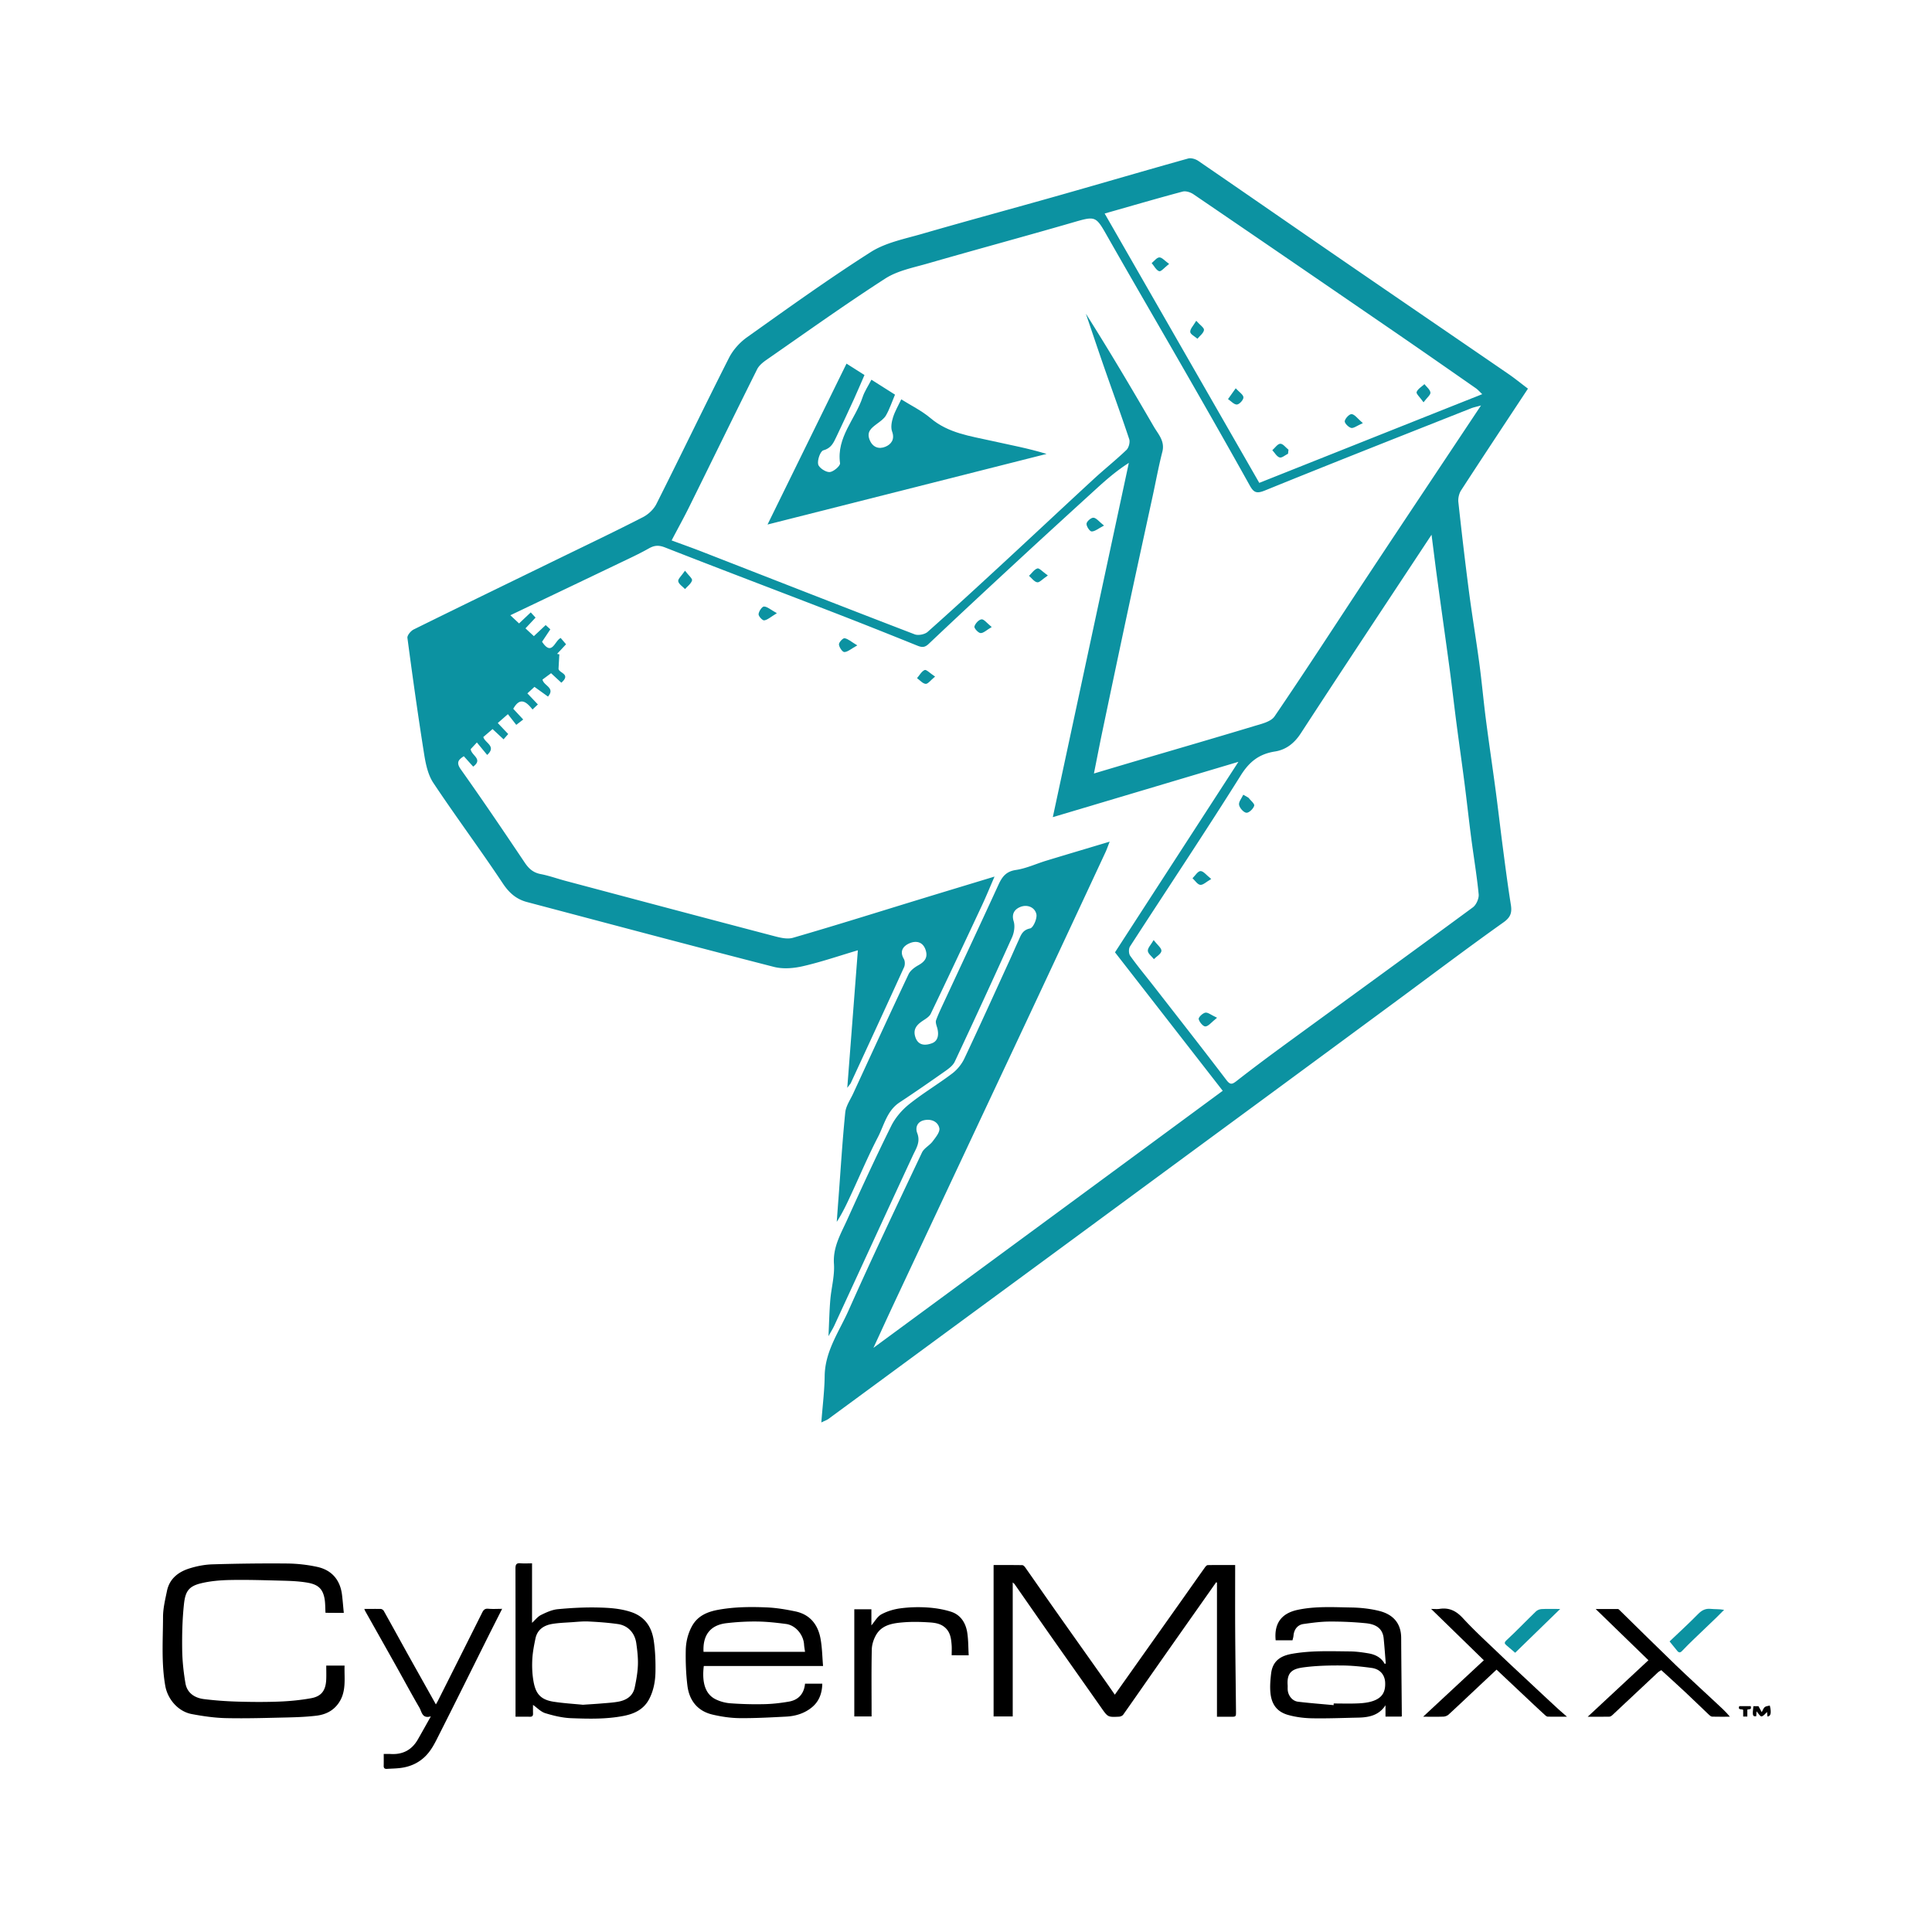 <svg xmlns="http://www.w3.org/2000/svg" xml:space="preserve" id="Layer_1" x="0" y="0" style="enable-background:new 0 0 600 600" version="1.1" viewBox="0 0 600 600"><style>.st0{fill:#0c92a1}</style><path d="M383.59 486.03c-2.93 0-5.73-.02-8.52.03-.28 0-.61.36-.81.63-2.25 3.15-4.47 6.32-6.71 9.49-5.96 8.42-11.93 16.84-17.89 25.26-1.13 1.59-2.26 3.19-3.44 4.86-1.1-1.58-2.05-2.96-3.02-4.33-5.16-7.29-10.33-14.57-15.47-21.86-3.13-4.44-6.22-8.9-9.34-13.34-.21-.3-.6-.69-.91-.7-2.96-.05-5.93-.03-8.91-.03v47.01h5.94v-41.62c.3.28.48.4.6.57 3.49 5 6.97 10.02 10.47 15.02 5.44 7.75 10.92 15.48 16.36 23.24 2.11 3.01 2.08 3.05 5.6 2.87.44-.02 1.04-.28 1.28-.62 3.33-4.7 6.61-9.45 9.92-14.17 5-7.14 10.02-14.26 15.04-21.39l3.92-5.57.24.12v41.66h4.18c1.73 0 1.74 0 1.73-1.66-.08-8.26-.2-16.53-.25-24.79-.04-6.84-.01-13.66-.01-20.68zm-276.82 14.86c-.19-1.91-.33-3.75-.55-5.58-.56-4.65-3.19-7.73-7.75-8.71a46.66 46.66 0 0 0-9.35-1.04c-7.71-.07-15.42.03-23.12.26-2.42.07-4.89.55-7.2 1.28-3.46 1.09-6.18 3.22-6.95 7-.55 2.67-1.22 5.39-1.22 8.08-.02 7.11-.55 14.25.69 21.34.73 4.18 4 8.01 8.24 8.8 3.53.66 7.14 1.19 10.72 1.26 6.32.14 12.65-.07 18.98-.21 2.99-.07 5.99-.19 8.95-.54 2.7-.32 5.1-1.39 6.8-3.71 2.69-3.66 1.86-7.82 2-11.86h-5.69c0 1.51.05 2.93-.01 4.34-.15 3.37-1.47 5.22-4.71 5.8-3.25.59-6.57.91-9.87 1.04-4.31.17-8.63.14-12.94.01-3.49-.1-6.99-.35-10.45-.78-2.89-.36-5.22-1.9-5.74-4.88-.6-3.48-.98-7.05-1.02-10.58-.06-4.64.05-9.31.54-13.92.4-3.76 1.26-5.56 5.09-6.53 3.02-.76 6.21-1.02 9.34-1.08 5.46-.1 10.93.08 16.39.22 2.38.06 4.79.17 7.14.54 3.3.51 5.02 1.6 5.67 4.81.3 1.48.24 3.03.34 4.61 1.88.03 3.71.03 5.68.03zm6.37-1.22c.17.39.23.58.33.75 3.2 5.69 6.4 11.36 9.59 17.05 2.41 4.3 4.73 8.64 7.21 12.89.73 1.25.79 3.47 3.54 2.67-1.48 2.62-2.76 4.94-4.08 7.23-1.85 3.21-4.66 4.67-8.36 4.46-.71-.04-1.43-.01-2.2-.01 0 1.34.02 2.5-.01 3.65-.02.72.28 1.03 1 .98 1.41-.09 2.82-.1 4.22-.28 2.69-.34 5.11-1.31 7.19-3.14 2.34-2.06 3.59-4.81 4.93-7.47 5.07-10.01 10.04-20.07 15.05-30.11 1.43-2.86 2.88-5.71 4.39-8.7-1.56 0-2.94.1-4.3-.03-1.07-.11-1.5.4-1.9 1.21-4.57 9.13-9.15 18.26-13.74 27.38-.18.35-.38.68-.63 1.12-3.02-5.4-5.97-10.64-8.9-15.9-2.43-4.38-4.83-8.77-7.28-13.14-.17-.3-.62-.6-.95-.61-1.63-.03-3.27 0-5.1 0zm187.7 14.39c-.14-2.4-.1-4.71-.44-6.96-.46-3.04-2.01-5.59-5.07-6.57-2.39-.76-4.95-1.16-7.45-1.32-2.73-.17-5.51-.09-8.22.27-2.04.27-4.14.89-5.94 1.87-1.26.68-2.06 2.22-3.1 3.43v-5h-5.31v33.28h5.37v-1.48c0-6.43-.08-12.87.06-19.3.03-1.52.56-3.17 1.32-4.5 1.83-3.2 5.21-3.68 8.47-3.95 2.58-.21 5.2-.16 7.79 0 1.82.11 3.69.29 5.2 1.64 1.61 1.45 1.85 3.34 2.01 5.28.09 1.09.02 2.19.02 3.3 1.77.01 3.37.01 5.29.01zm-135.31 15.41c0 .8-.02 1.74.01 2.68.02.71-.25 1.02-.98 1-1.42-.03-2.84-.01-4.46-.01v-1.4c0-14.88.01-29.77-.02-44.65 0-1.21.29-1.72 1.58-1.6 1.15.1 2.31.02 3.57.02v18.48c1.01-.92 1.77-1.95 2.8-2.45 1.64-.81 3.41-1.62 5.19-1.79 4.17-.4 8.38-.62 12.57-.52 3.41.08 6.85.29 10.17 1.39 4.41 1.46 6.47 4.74 7.08 8.97.46 3.14.57 6.36.52 9.54-.04 2.85-.53 5.68-1.84 8.31-1.66 3.35-4.6 4.78-8.05 5.45-5.38 1.05-10.85.91-16.27.71-2.7-.1-5.44-.76-8.04-1.55-1.42-.44-2.56-1.7-3.83-2.58zm15.5-.04c2.42-.17 4.13-.26 5.83-.41 1.69-.14 3.39-.24 5.06-.53 2.59-.45 4.64-1.73 5.21-4.47.48-2.3.9-4.64.98-6.97.08-2.23-.19-4.49-.5-6.7-.45-3.25-2.61-5.55-5.75-5.99-2.99-.42-6.01-.64-9.02-.79-1.79-.09-3.59.11-5.38.23-2.04.14-4.09.2-6.09.55-2.53.45-4.5 1.79-5.07 4.47-.44 2.09-.85 4.21-.98 6.33-.12 2.11-.06 4.28.26 6.37.6 3.92 1.78 6.27 6.37 6.97 3.22.49 6.5.68 9.08.94zm74.58-12.03h-37.04c-.5 4.08-.06 8.39 3.54 10.26 1.41.73 3.09 1.19 4.68 1.31 3.51.26 7.04.35 10.56.27 2.54-.05 5.09-.35 7.6-.78 2.82-.47 4.56-2.2 5-5.09.02-.15.04-.31.06-.49h5.36c-.06 2.91-.95 5.45-3.16 7.29-2.3 1.92-5.11 2.79-8.08 2.94-4.84.25-9.68.52-14.52.47-2.77-.03-5.59-.46-8.3-1.09-4.7-1.1-7.26-4.4-7.83-9.02-.44-3.62-.58-7.3-.51-10.95.05-2.58.65-5.16 1.93-7.5 1.77-3.22 4.8-4.48 8.19-5.09 5-.91 10.06-.95 15.11-.73 2.94.13 5.89.63 8.78 1.23 4.54.94 7.02 4.06 7.83 8.41.52 2.78.55 5.63.8 8.56zm-5.6-4.4c-.11-.82-.26-1.55-.3-2.29-.19-3.03-2.63-5.97-5.59-6.37-2.95-.39-5.92-.72-8.89-.76-3.2-.04-6.42.14-9.59.51-5.34.61-7.41 4.04-7.15 8.91h31.52zm180.36 3.63c-.22-2.61-.4-5.23-.66-7.83-.36-3.55-3.08-4.44-5.52-4.69-3.74-.37-7.52-.54-11.28-.52-2.71.01-5.42.38-8.11.76-1.85.26-2.94 1.73-3.09 3.63-.04.46-.19.9-.31 1.42h-5.23c-.54-5.38 1.94-8.4 6.81-9.44 5.5-1.18 11.1-.83 16.66-.74 2.86.05 5.79.36 8.57 1.04 4.29 1.04 6.92 3.72 6.94 8.42.04 8.09.14 16.18.2 24.26 0 .03-.05.06-.14.16h-4.93v-3.52c-2.02 3.13-5.1 3.77-8.42 3.84-4.81.1-9.63.3-14.44.21-2.47-.05-5.01-.37-7.39-1.04-3.68-1.04-5.21-3.57-5.5-7.07-.16-1.89 0-3.83.22-5.73.48-4.22 3.27-5.61 6.48-6.18 5.95-1.06 11.96-.8 17.96-.75 1.94.02 3.9.28 5.83.61 2.09.36 3.93 1.27 5.01 3.26.1-.05.22-.08.34-.1zm-16.2 12.92c.01-.17.02-.35.02-.52 2.61 0 5.23.09 7.84-.04 1.54-.08 3.16-.28 4.59-.81 2.61-.98 3.71-2.71 3.55-5.72-.12-2.22-1.47-4.09-4.19-4.47-3.07-.42-6.18-.74-9.28-.76-3.85-.03-7.72.06-11.53.54-3.41.43-5.6 1.21-5.28 5.58.03.43-.01.86.01 1.29.07 1.85 1.39 3.62 3.2 3.84 3.68.45 7.38.72 11.07 1.07zm72.47 3.59c-2.26 0-4.09.01-5.93-.02-.26 0-.56-.18-.76-.37a342 342 0 0 1-3.95-3.66l-11.23-10.57c-1.83 1.72-3.67 3.44-5.51 5.17-3.12 2.93-6.22 5.87-9.37 8.77-.4.36-1.04.62-1.58.65-1.98.08-3.97.03-6.34.03 6.41-5.96 12.6-11.71 18.85-17.53-5.36-5.23-10.72-10.45-16.36-15.94 1.06 0 1.85.1 2.6-.02 3.02-.46 5.19.64 7.27 2.9 3.69 4 7.74 7.67 11.67 11.45 2.96 2.84 5.98 5.62 8.98 8.43 2.81 2.63 5.62 5.26 8.45 7.87.95.89 1.94 1.72 3.21 2.84z"/><path d="M470.55 513.28c-.93-.79-1.8-1.53-2.67-2.28-.63-.54-.84-.85 0-1.63 3.12-2.89 6.05-5.97 9.11-8.92.43-.42 1.15-.71 1.75-.74 1.79-.1 3.59-.03 5.79-.03-4.83 4.71-9.42 9.17-13.98 13.6z" class="st0"/><path d="M511.94 515.6c-5.47-5.31-10.8-10.48-16.39-15.91 2.52 0 4.73 0 6.94.01.14 0 .29.16.41.27.19.17.36.36.55.54 5.65 5.53 11.26 11.1 16.95 16.58 4.16 4 8.43 7.89 12.65 11.83 1.43 1.33 2.88 2.63 4.19 4.22-1.83 0-3.67.03-5.5-.02-.32-.01-.69-.28-.95-.53-2.46-2.33-4.87-4.7-7.35-7.02-2.46-2.31-4.97-4.56-7.51-6.89-.35.23-.74.41-1.04.69-1.63 1.51-3.25 3.05-4.87 4.57-3.12 2.93-6.23 5.86-9.37 8.78-.23.21-.58.4-.87.41-2.1.04-4.2.02-6.7.02 6.43-5.98 12.59-11.71 18.86-17.55z"/><path d="M518.5 509.76c2.75-2.62 5.88-5.48 8.85-8.5 1.15-1.17 2.27-1.77 3.91-1.61 1.31.13 2.65.03 4.18.3-.79.79-1.57 1.6-2.37 2.37-2.29 2.2-4.59 4.38-6.87 6.58-1.3 1.26-2.6 2.52-3.83 3.83-.55.59-.99.54-1.45.01-.77-.91-1.51-1.86-2.42-2.98z" class="st0"/><path d="M545.5 531.46c-.03.54-.05 1.03-.08 1.52-1.14.17-1.24-.2-.89-3.11h1.57c.29.52.61 1.1 1.03 1.85.35-.63.53-1.25.93-1.57.4-.31 1.04-.33 1.57-.47.55 2.26.31 3.37-.76 3.39-.03-.49-.05-.98-.08-1.4-.56.48-1.12 1.31-1.75 1.37-.44.03-.98-.98-1.54-1.58zm-2.85 1.63h-1.29V531c-.54-.33-1.75.16-1.21-1.15h3.57c.14.91.14.91-1.07 1.08v2.16z"/><path d="M260.54 200.15c.07.87 1.09 2.37 1.68 2.35 1.04-.02 2.05-.98 4.02-2.07-1.91-1.14-2.87-2.05-3.95-2.22-.52-.08-1.8 1.3-1.75 1.94zm-24.96-9.42c-.05.64 1.23 2.01 1.75 1.93 1.06-.15 2.02-1.07 3.94-2.23-1.97-1.09-2.98-2.05-4.02-2.07-.59.01-1.61 1.5-1.67 2.37zm148.18-70.14c-1 1.41-1.69 2.39-2.39 3.36.93.61 1.89 1.74 2.78 1.68.77-.05 2.05-1.47 2.01-2.23-.03-.84-1.31-1.62-2.4-2.81zm-173.13 59.93c.18.91 1.36 1.62 2.11 2.42.77-.88 1.89-1.67 2.18-2.69.16-.57-1.06-1.53-2.19-3.01-1.11 1.64-2.24 2.58-2.1 3.28zm97.33-43.61c-6.62-1.49-13.43-2.36-18.96-7.04-2.75-2.33-6.1-3.95-9.11-5.85-.9 1.91-1.95 3.67-2.55 5.58-.44 1.39-.76 3.14-.29 4.41.92 2.49-.35 4-2.06 4.72-2.02.85-4.04.23-4.97-2.26-.9-2.4.59-3.53 2.18-4.74 1.07-.81 2.31-1.62 2.95-2.73 1.11-1.93 1.81-4.1 2.8-6.44-2.33-1.47-4.81-3.04-7.33-4.64-1.01 1.97-2.13 3.61-2.73 5.42-2.25 6.84-8.14 12.42-7.01 20.52.11.82-2.07 2.7-3.25 2.75-1.21.05-3.32-1.35-3.55-2.43-.28-1.34.68-4.07 1.61-4.32 2.43-.65 3.17-2.35 4.03-4.16 1.84-3.87 3.66-7.76 5.44-11.66 1.14-2.5 2.2-5.04 3.31-7.57-1.95-1.24-3.63-2.31-5.58-3.54-8.17 16.65-16.18 32.97-24.53 49.97 29.33-7.42 58-14.67 86.66-21.93-5.75-1.77-11.43-2.79-17.06-4.06zm111.64-4.02c.76.19 1.79-.67 3.65-1.48-1.68-1.45-2.51-2.69-3.47-2.8-.68-.08-1.99 1.28-2.16 2.16-.12.6 1.14 1.91 1.98 2.12zm24.63-10.99c-.12-.93-1.19-1.74-1.86-2.6-.86.8-2.06 1.47-2.43 2.45-.2.52 1.02 1.59 2.15 3.19 1.11-1.48 2.24-2.34 2.14-3.04zm-86.57-40.2c.76.89 1.39 2.21 2.34 2.53.57.19 1.66-1.17 3.08-2.27-1.36-.97-2.2-2.03-3.02-2.02-.82.02-1.6 1.13-2.4 1.76zm39.74 60.37c.68.21 1.73-.73 2.61-1.16.05-.42.09-.83.14-1.25-.85-.67-1.72-1.89-2.54-1.85-.85.03-1.65 1.28-2.48 2 .74.79 1.36 1.98 2.27 2.26zm-25.9-42.45c-.87 1.5-1.92 2.51-1.86 3.46.04.75 1.44 1.42 2.24 2.12.73-.9 1.91-1.75 2.03-2.72.08-.69-1.26-1.56-2.41-2.86zm-32.49 65.43c1.04.01 2.09-.92 3.85-1.83-1.55-1.23-2.36-2.36-3.27-2.44-.71-.06-2.09 1.12-2.16 1.85-.08.8 1 2.41 1.58 2.42zm-54.22 45.56c.89.63 1.74 1.68 2.68 1.77.7.07 1.52-1.11 2.93-2.26-1.61-1.06-2.72-2.26-3.24-2.04-.97.42-1.6 1.64-2.37 2.53z" class="st0"/><path d="M466.72 263.19c-.77-5.87-1.44-11.75-2.22-17.62-.98-7.35-2.08-14.69-3.03-22.04-.76-5.88-1.28-11.79-2.07-17.66-.98-7.35-2.22-14.66-3.18-22.01-1.21-9.29-2.3-18.6-3.31-27.91-.13-1.19.2-2.66.84-3.66 6.85-10.55 13.81-21.04 20.77-31.59-2.2-1.66-4.11-3.22-6.15-4.62-17.24-11.83-34.51-23.62-51.74-35.46C401.8 70.43 387 60.15 372.14 49.97c-.85-.58-2.24-1-3.16-.74-13.38 3.74-26.71 7.66-40.07 11.45-14.19 4.02-28.43 7.86-42.6 11.96-5.41 1.56-11.27 2.7-15.89 5.64-13.11 8.35-25.74 17.44-38.41 26.45-2.27 1.61-4.37 3.95-5.62 6.42-7.63 15.05-14.94 30.27-22.53 45.35-.83 1.66-2.49 3.23-4.15 4.09-8.41 4.32-16.95 8.39-25.45 12.53-15.26 7.44-30.54 14.84-45.77 22.36-.9.44-2.06 1.83-1.96 2.62 1.59 12.03 3.28 24.05 5.18 36.03.49 3.09 1.18 6.46 2.86 8.99 7.01 10.54 14.59 20.7 21.59 31.24 1.99 2.99 4.23 4.92 7.55 5.79 25.53 6.75 51.03 13.56 76.61 20.12 2.83.73 6.15.46 9.04-.21 5.6-1.28 11.06-3.16 17.06-4.94-1.09 14.2-2.16 28.05-3.29 42.72.74-1.01.98-1.24 1.11-1.52 5.53-11.97 11.07-23.94 16.53-35.95.33-.72.31-1.92-.08-2.58-1.5-2.58.02-4.15 1.95-4.92 1.83-.73 3.91-.44 4.78 2.03.83 2.37-.15 3.71-2.19 4.85-1.19.66-2.51 1.64-3.07 2.81-5.82 12.32-11.5 24.7-17.2 37.06-.9 1.94-2.26 3.87-2.46 5.89-.89 8.83-1.42 17.69-2.09 26.54-.19 2.47-.37 4.94-.55 7.41 1.93-2.96 3.33-6.06 4.76-9.15 2.65-5.74 5.13-11.58 8.04-17.19 1.93-3.73 2.79-8.16 6.69-10.74 4.83-3.19 9.59-6.49 14.32-9.82 1.09-.77 2.3-1.7 2.84-2.85a2859.53 2859.53 0 0 0 17.77-38.57c.67-1.49.99-3.54.52-5.04-.73-2.37.37-3.72 2-4.41 2.13-.9 4.52-.01 5.05 2.17.32 1.33-.96 4.27-1.94 4.47-2.47.51-2.89 2.22-3.67 3.9-.9 1.94-1.74 3.92-2.63 5.86-4.69 10.24-9.32 20.5-14.13 30.67-.83 1.75-2.22 3.45-3.76 4.62-4.36 3.3-9.09 6.11-13.35 9.52-2.25 1.8-4.33 4.21-5.6 6.78-4.77 9.61-9.25 19.36-13.67 29.13-1.97 4.35-4.47 8.48-4.11 13.72.25 3.7-.83 7.47-1.14 11.23-.29 3.5-.36 7.01-.56 11.2.81-1.47 1.38-2.35 1.81-3.29 8.14-17.62 16.24-35.26 24.41-52.86 1.04-2.23 2.41-4.16 1.34-6.93-.64-1.67-.05-3.53 2.2-4 2.24-.46 4.24.48 4.67 2.48.25 1.18-1.15 2.87-2.09 4.12-.95 1.27-2.67 2.09-3.31 3.46-7.71 16.29-15.46 32.56-22.79 49.02-2.93 6.58-7.33 12.67-7.42 20.37-.06 4.67-.66 9.34-1.04 14.43 1.11-.55 1.73-.75 2.23-1.12 12.46-9.15 24.91-18.32 37.37-27.48 10.64-7.82 21.28-15.63 31.92-23.46 12.54-9.22 25.08-18.46 37.62-27.69 10.72-7.89 21.45-15.77 32.17-23.66 12.54-9.23 25.07-18.47 37.6-27.71 10.97-8.1 21.86-16.32 32.97-24.22 2.21-1.57 2.63-3.01 2.27-5.37-.95-5.92-1.72-11.89-2.5-17.86zM367.27 59.5c.99-.27 2.46.21 3.37.83C391.46 74.51 412.23 88.75 433 103c8.48 5.82 16.92 11.71 25.36 17.59.61.43 1.11 1.02 1.96 1.82-23.16 9.21-46.04 18.32-69.24 27.55-15.91-27.72-31.85-55.49-48.02-83.65 8.21-2.33 16.18-4.67 24.21-6.81zm-153.12 97.69c7.01-14.17 13.93-28.37 20.98-42.51.58-1.16 1.77-2.13 2.87-2.9 12.24-8.5 24.38-17.18 36.9-25.26 3.81-2.46 8.68-3.39 13.16-4.68 14.89-4.29 29.85-8.33 44.74-12.64 7.59-2.2 7.42-2.29 11.28 4.51 8.32 14.63 16.81 29.16 25.18 43.77 6.35 11.07 12.66 22.15 18.87 33.3 1.23 2.22 2.14 2.58 4.69 1.55 21.3-8.66 42.69-17.07 64.07-25.54.76-.3 1.58-.45 3.05-.87-11.9 17.89-23.39 35.09-34.8 52.33-9.76 14.75-19.35 29.61-29.31 44.22-1.14 1.68-4.09 2.34-6.34 3.02-12.27 3.71-24.59 7.28-36.89 10.9-4.09 1.21-8.18 2.43-12.87 3.83.89-4.44 1.68-8.57 2.54-12.69 2.7-12.88 5.41-25.76 8.16-38.63 2.48-11.61 5.02-23.21 7.54-34.82 1-4.6 1.84-9.24 3.01-13.79.85-3.33-1.3-5.46-2.69-7.86-6.83-11.76-13.75-23.46-21.06-35.01 1.88 5.52 3.72 11.05 5.64 16.56 2.6 7.47 5.33 14.9 7.82 22.41.31.94-.14 2.65-.86 3.34-3.28 3.14-6.84 5.97-10.18 9.05-9.35 8.62-18.63 17.33-27.97 25.96-7.82 7.22-15.64 14.43-23.6 21.5-.9.79-2.91 1.18-4.01.76-21.96-8.43-43.86-17.02-65.77-25.56-3.38-1.32-6.81-2.53-9.72-3.61 1.84-3.54 3.8-7.04 5.57-10.64zm57.11 261.39c2.43-5.25 4.48-9.75 6.58-14.24 8.89-18.94 17.79-37.88 26.68-56.82 6.25-13.3 12.51-26.6 18.74-39.91 6.69-14.28 13.36-28.57 20.02-42.87.45-.96.79-1.97 1.34-3.36-6.75 2.03-13.21 3.94-19.65 5.9-3.17.96-6.25 2.42-9.49 2.9-3.05.45-4.27 2.13-5.4 4.59-5.54 12.09-11.19 24.13-16.8 36.19-.9 1.94-1.84 3.87-2.57 5.87-.22.61.07 1.48.29 2.18.63 2.08.45 4.24-1.6 4.99-1.76.65-4.16.93-5.11-1.87-.84-2.48.42-3.87 2.29-5.12.91-.61 2.03-1.26 2.47-2.18 5.39-11.22 10.68-22.49 15.96-33.76 1.31-2.81 2.48-5.68 3.85-8.84-7.69 2.34-15.22 4.61-22.74 6.91-13.28 4.06-26.53 8.24-39.87 12.1-1.93.56-4.37-.14-6.46-.69-21.4-5.61-42.78-11.3-64.16-16.99-2.58-.69-5.12-1.61-7.73-2.11-2.31-.44-3.69-1.69-4.96-3.59-6.51-9.7-13.06-19.38-19.82-28.91-1.54-2.17-.74-3.01.92-4.1.97 1.07 1.89 2.09 2.91 3.23 3.18-2.36-.58-3.43-.77-5.44.42-.45 1.05-1.12 1.92-2.06 1.09 1.32 2.02 2.45 3.19 3.87 3.02-2.73-.73-3.72-1.19-5.57.84-.72 1.79-1.53 2.87-2.46 1.07.99 2.16 2.01 3.42 3.18.45-.51.88-1 1.44-1.64-1.06-1.12-2.08-2.19-3.24-3.42 1-.88 1.99-1.74 3.14-2.75.81 1.03 1.64 2.09 2.6 3.32.73-.56 1.39-1.07 2.16-1.66-1.12-1.21-2.15-2.31-3.09-3.33 2.11-3.79 4.07-2.2 5.98.22.56-.53 1.03-.98 1.66-1.57-1.06-1.12-2.08-2.2-3.26-3.44.74-.67 1.45-1.33 2.2-2.02 1.41 1.01 2.77 1.99 4.2 3.02 2.37-2.77-1.36-3.34-1.7-5.29.8-.59 1.7-1.26 2.66-1.97 1.07.99 2.02 1.87 3.19 2.95 3.2-2.81-.98-2.99-.87-4.43.08-1.46.16-2.92.25-4.38-.24-.05-.47-.1-.71-.14.88-.94 1.77-1.89 2.79-2.99-.59-.69-1.13-1.32-1.66-1.95-1.88.84-2.69 5.83-5.79 1.17.79-1.19 1.61-2.41 2.57-3.86-.39-.36-.87-.79-1.45-1.32-1.24 1.17-2.4 2.25-3.66 3.44-.94-.87-1.72-1.59-2.61-2.42 1.02-1.08 1.97-2.1 3.13-3.34-.44-.48-.9-.97-1.49-1.62-1.21 1.14-2.36 2.23-3.63 3.43-.91-.85-1.69-1.58-2.71-2.54 11.42-5.45 22.61-10.78 33.79-16.14 3.11-1.49 6.24-2.93 9.23-4.62 1.74-.98 3.08-1.06 5.04-.29 16.82 6.6 33.72 12.99 50.57 19.5 9.28 3.58 18.52 7.25 27.74 10.98 1.47.59 2.33.63 3.59-.57 9.4-8.9 18.88-17.7 28.38-26.48 7.81-7.22 15.68-14.4 23.54-21.57 3.1-2.83 6.26-5.6 10.2-8.13-7.83 36.48-15.66 72.96-23.61 110.02 19.47-5.8 38.3-11.42 57.64-17.18-12.95 19.99-25.62 39.54-38.33 59.16 11.2 14.39 22.26 28.61 33.46 43-36.16 26.65-71.96 52.98-108.47 79.83zm186.16-136.8c-19.09 14.06-38.28 27.97-57.43 41.94-5.38 3.93-10.73 7.9-15.97 12-1.46 1.14-2.02 1.18-3.21-.39-7.48-9.84-15.12-19.56-22.71-29.32-2.38-3.05-4.87-6.03-7.11-9.18-.48-.67-.51-2.2-.06-2.89 11.46-17.72 23.2-35.27 34.41-53.15 2.71-4.31 5.74-6.64 10.63-7.41 3.39-.54 5.98-2.52 8-5.63 13.26-20.37 26.71-40.62 40.61-61.68.67 5.21 1.2 9.55 1.79 13.88 1.26 9.26 2.58 18.51 3.83 27.78.74 5.55 1.37 11.11 2.09 16.66.82 6.28 1.72 12.56 2.53 18.85.73 5.66 1.34 11.33 2.08 16.99.76 5.85 1.75 11.68 2.32 17.55.1 1.28-.76 3.23-1.8 4z" class="st0"/><path d="M319.57 178.83c.84.72 1.6 1.83 2.54 2.01.69.13 1.61-.97 3.31-2.12-1.68-1.19-2.69-2.38-3.25-2.19-1.01.34-1.75 1.49-2.6 2.3zm-16.96 15.74c-.14.51 1.2 2.01 1.92 2.04.92.03 1.88-.96 3.46-1.88-1.49-1.2-2.4-2.47-3.16-2.39-.86.09-1.96 1.3-2.22 2.23zm83.5 52.24c-.48 1.06-1.48 2.2-1.31 3.14.17.98 1.4 2.37 2.28 2.46.78.08 2.16-1.24 2.43-2.19.18-.61-1.16-1.66-1.82-2.51-.52-.3-1.05-.6-1.58-.9zm-13.85 69.67c.2.93 1.39 2.33 2.09 2.29.95-.05 1.83-1.28 3.62-2.7-1.88-.87-2.87-1.74-3.66-1.58-.84.17-2.16 1.46-2.05 1.99zm3.9-43.5c-1.48-1.17-2.41-2.47-3.33-2.46-.83.01-1.66 1.42-2.49 2.22.8.73 1.55 1.96 2.42 2.06.87.09 1.87-.94 3.4-1.82zm-19.69 22.31c.06.9 1.21 1.72 1.88 2.58.84-.85 2.27-1.65 2.34-2.56.07-.88-1.27-1.86-2.42-3.36-.84 1.47-1.86 2.44-1.8 3.34z" class="st0"/></svg>